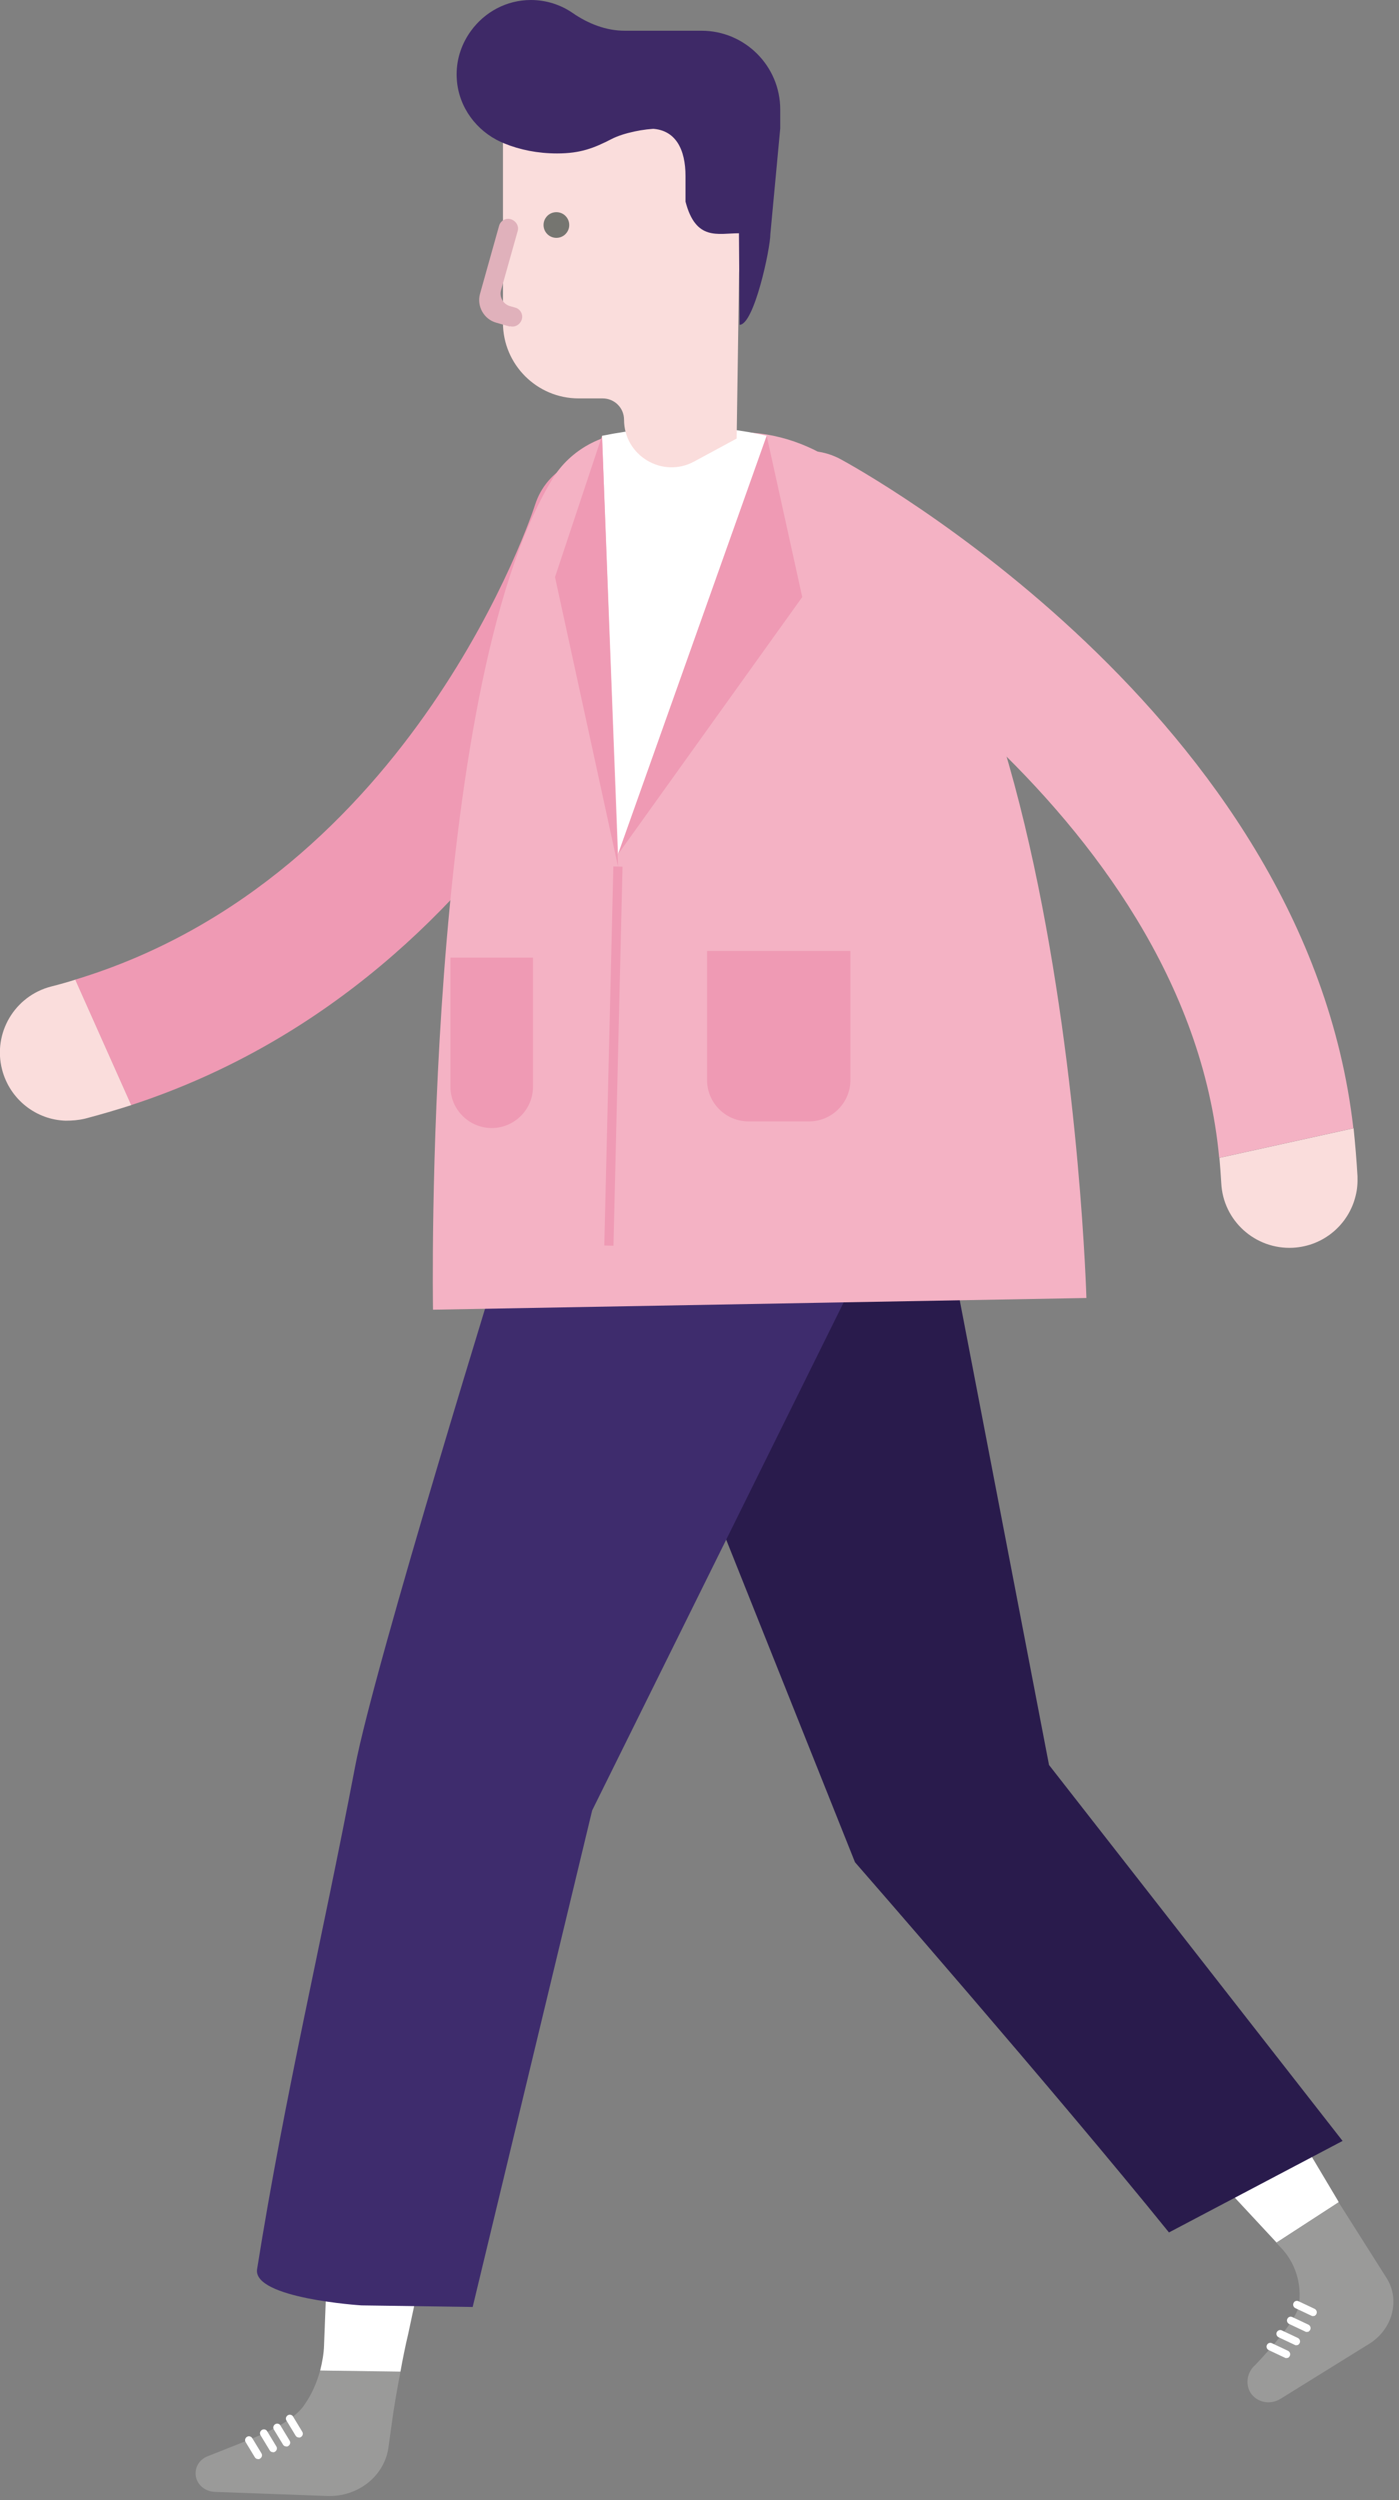 <svg
    width="61"
    height="109"
    viewBox="0 0 61 109"
    fill="none"
    xmlns="http://www.w3.org/2000/svg"
>
    <rect x="0" y="0" width="61" height="109" fill="#808080" stroke="none"/>
    <g clip-path="url(#clip0_9_240)">
        <path
            d="M13.38 104.68L13.29 104.82C12.83 105.55 11.54 106.1 10.71 106.43L9.05 107.09C8.74 107.21 8.54 107.49 8.53 107.8C8.51 108.25 8.88 108.62 9.36 108.64L14.26 108.82C15.61 108.87 16.77 107.95 16.94 106.69L17.09 105.6C17.19 104.87 17.32 104.14 17.46 103.41L13.96 103.35C13.83 103.81 13.65 104.26 13.39 104.67L13.38 104.68Z"
            fill="#9A9A99"
        />
        <path
            d="M14.13 102.24C14.12 102.62 14.05 102.99 13.96 103.35L17.46 103.4C17.56 102.85 17.67 102.29 17.8 101.75L18.16 100.06L14.22 99.91L14.13 102.23V102.24Z"
            fill="white"
        />
        <path
            d="M11.25 107.21C11.19 107.21 11.14 107.18 11.11 107.13L10.71 106.47C10.66 106.39 10.69 106.29 10.77 106.24C10.85 106.19 10.95 106.22 11 106.3L11.4 106.96C11.45 107.04 11.42 107.14 11.34 107.19C11.31 107.21 11.28 107.22 11.25 107.21Z"
            fill="white"
        />
        <path
            d="M11.9 106.91C11.84 106.91 11.79 106.88 11.76 106.83L11.36 106.17C11.31 106.09 11.34 105.99 11.42 105.94C11.5 105.89 11.61 105.92 11.65 106L12.05 106.66C12.1 106.74 12.07 106.84 11.99 106.89C11.96 106.91 11.93 106.92 11.9 106.91Z"
            fill="white"
        />
        <path
            d="M12.48 106.66C12.42 106.66 12.37 106.63 12.34 106.58L11.94 105.92C11.89 105.84 11.92 105.74 12 105.69C12.08 105.64 12.19 105.67 12.23 105.75L12.63 106.41C12.68 106.49 12.65 106.59 12.57 106.64C12.54 106.66 12.51 106.67 12.48 106.66Z"
            fill="white"
        />
        <path
            d="M13.03 106.27C12.97 106.27 12.92 106.24 12.89 106.19L12.49 105.53C12.44 105.45 12.47 105.35 12.55 105.3C12.63 105.25 12.74 105.28 12.78 105.36L13.18 106.02C13.23 106.1 13.2 106.2 13.12 106.25C13.09 106.27 13.06 106.28 13.03 106.27Z"
            fill="white"
        />
        <path
            d="M55.66 97.79L55.82 97.96C56.48 98.63 56.78 99.58 56.63 100.53C56.51 101.27 54.74 103.1 54.74 103.1C54.38 103.41 54.29 103.92 54.52 104.31C54.79 104.74 55.38 104.87 55.84 104.58L59.71 102.18C60.72 101.55 61.06 100.27 60.46 99.32L58.37 96.02L55.65 97.79H55.66Z"
            fill="#9A9A99"
        />
        <path
            d="M56.18 102.79C56.18 102.79 56.07 102.83 56.02 102.79L55.32 102.46C55.24 102.42 55.2 102.32 55.24 102.24C55.28 102.15 55.38 102.12 55.46 102.16L56.16 102.49C56.24 102.53 56.28 102.63 56.24 102.71C56.23 102.74 56.2 102.77 56.18 102.78V102.79Z"
            fill="white"
        />
        <path
            d="M56.61 102.23C56.61 102.23 56.5 102.27 56.45 102.23L55.75 101.9C55.67 101.86 55.63 101.76 55.67 101.68C55.71 101.6 55.81 101.56 55.89 101.6L56.59 101.93C56.67 101.97 56.71 102.07 56.67 102.15C56.66 102.18 56.63 102.21 56.61 102.22V102.23Z"
            fill="white"
        />
        <path
            d="M57.07 101.65C57.07 101.65 56.96 101.69 56.91 101.65L56.21 101.32C56.13 101.28 56.09 101.18 56.13 101.1C56.17 101.01 56.27 100.98 56.35 101.02L57.05 101.35C57.13 101.39 57.17 101.49 57.13 101.57C57.12 101.6 57.09 101.63 57.07 101.64V101.65Z"
            fill="white"
        />
        <path
            d="M57.34 100.96C57.34 100.96 57.23 101 57.18 100.96L56.48 100.63C56.4 100.59 56.36 100.49 56.4 100.41C56.44 100.32 56.54 100.29 56.62 100.33L57.32 100.66C57.4 100.7 57.44 100.8 57.4 100.88C57.39 100.91 57.36 100.94 57.34 100.95V100.96Z"
            fill="white"
        />
        <path
            d="M56.69 93.18L53.42 95.36L55.66 97.77L58.37 96.01L58.34 95.95L56.69 93.18Z"
            fill="white"
        />
        <path
            d="M2.23 43.01C0.64 43.42 -0.32 45.04 0.09 46.63C0.43 47.94 1.58 48.82 2.86 48.86C3.14 48.86 3.42 48.84 3.71 48.77C4.4 48.59 5.07 48.39 5.73 48.18L3.29 42.71C2.94 42.82 2.59 42.92 2.23 43.01Z"
            fill="#FADDDC"
        />
        <path
            d="M27.06 20.06C25.49 19.57 23.83 20.44 23.33 22.01C23.28 22.18 18.05 38.24 3.28 42.71L5.72 48.18C22.99 42.53 28.76 24.57 29 23.78C29.49 22.21 28.61 20.55 27.05 20.06H27.06Z"
            fill="#EF9AB4"
        />
        <path
            d="M26.55 54.31H41.39L45.74 76.95L58.54 93.34L50.97 97.33C46.01 91.19 37.28 81.19 37.28 81.19L26.55 54.32V54.31Z"
            fill="#291B4C"
        />
        <path
            d="M22.04 54.17L38.01 54.31L25.82 78.93L20.61 100.58L15.76 100.51C15.76 100.51 11.01 100.21 11.21 98.93C12.43 91.27 14 84.81 15.48 77.04C16.32 72.6 22.04 54.16 22.04 54.16V54.17Z"
            fill="#3E2C6D"
        />
        <path
            d="M18.88 57.1L47.37 56.59C47.37 56.59 46.32 18.79 32.14 18.84H27.79C26.29 18.84 24.87 19.6 24.09 20.88C18.42 30.14 18.88 57.1 18.88 57.1Z"
            fill="#F4B2C4"
        />
        <path
            d="M53.25 51.58C53.33 53.22 54.73 54.48 56.37 54.4C57.72 54.33 58.81 53.38 59.11 52.13C59.18 51.86 59.2 51.57 59.19 51.28C59.15 50.57 59.09 49.87 59.02 49.19L53.17 50.48C53.2 50.84 53.23 51.21 53.25 51.58Z"
            fill="#FADDDC"
        />
        <path
            d="M32.64 21.2C31.84 22.64 32.37 24.44 33.8 25.24C33.95 25.32 51.74 35.12 53.16 50.48L59.01 49.19C56.95 31.14 37.4 20.43 36.67 20.03C35.23 19.24 33.43 19.76 32.64 21.2Z"
            fill="#F4B2C4"
        />
        <path d="M33.43 19C31.3 18.5 28.93 18.46 26.25 19L26.95 37.24L33.43 19Z" fill="white" />
        <path
            d="M32.32 4.77H21.93V14.07C21.93 15.89 23.41 17.37 25.23 17.37H26.28C26.79 17.37 27.21 17.78 27.21 18.3C27.21 19.87 28.89 20.87 30.27 20.12L32.12 19.12L32.33 4.78L32.32 4.77Z"
            fill="#FADDDC"
        />
        <path
            d="M22.24 14.24L21.64 14.07C21.1 13.92 20.78 13.35 20.93 12.81L21.76 9.85C21.82 9.62 22.06 9.49 22.28 9.56C22.5 9.63 22.64 9.86 22.57 10.08L21.85 12.64C21.76 12.95 21.94 13.27 22.25 13.35L22.46 13.41C22.69 13.47 22.82 13.71 22.75 13.93C22.68 14.15 22.45 14.29 22.23 14.22L22.24 14.24Z"
            fill="#E0B1BB"
        />
        <path
            d="M23.7 9.81C23.7 10.12 23.95 10.37 24.26 10.37C24.57 10.37 24.82 10.12 24.82 9.81C24.82 9.5 24.57 9.25 24.26 9.25C23.95 9.25 23.7 9.5 23.7 9.81Z"
            fill="#757570"
        />
        <path d="M33.43 19L26.95 37.24L34.98 26.03L33.43 19Z" fill="#EF9AB4" />
        <path d="M26.25 19L26.95 37.79L24.2 25.16L26.25 19Z" fill="#EF9AB4" />
        <path
            d="M26.744 37.776L26.349 54.301L26.749 54.311L27.144 37.786L26.744 37.776Z"
            fill="#EF9AB4"
        />
        <path
            d="M30.82 41.46H37.08V47.09C37.08 48.08 36.27 48.89 35.28 48.89H32.63C31.64 48.89 30.83 48.08 30.83 47.09V41.46H30.82Z"
            fill="#EF9AB4"
        />
        <path
            d="M19.64 41.75H23.24V47.38C23.24 48.37 22.43 49.18 21.44 49.18C20.45 49.18 19.64 48.37 19.64 47.38V41.75Z"
            fill="#EF9AB4"
        />
        <path
            d="M30.31 11.69C30.31 12.22 30.74 12.65 31.27 12.65C31.8 12.65 32.23 12.22 32.23 11.69V9.6C32.23 9.07 31.8 8.64 31.27 8.64C30.74 8.64 30.31 9.07 30.31 9.6V11.69Z"
            fill="#FADDDC"
        />
        <path
            d="M27.24 1.34C26.42 1.34 25.64 1.03 24.96 0.56C24.45 0.21 23.82 0 23.15 0C22.08 0 21.13 0.53 20.54 1.34C20.15 1.87 19.91 2.53 19.91 3.24C19.91 4.48 20.62 5.54 21.64 6.09C21.75 6.15 21.86 6.2 21.98 6.25C22.66 6.53 23.45 6.69 24.29 6.69C25.32 6.69 25.91 6.45 26.67 6.06C27.19 5.79 28.11 5.61 28.69 5.61H28.33C29.47 5.61 29.89 6.53 29.89 7.67V8.79C30.34 10.52 31.3 10.17 32.22 10.17L32.25 14.16C32.88 14.16 33.59 10.84 33.59 10.2L34.02 5.6V4.77C34.02 2.88 32.48 1.34 30.59 1.34H27.24Z"
            fill="#3E2967"
        />
    </g>
    <defs>
        <clipPath id="clip0_9_240">
            <rect width="60.77" height="108.81" fill="white" />
        </clipPath>
    </defs>
</svg>
